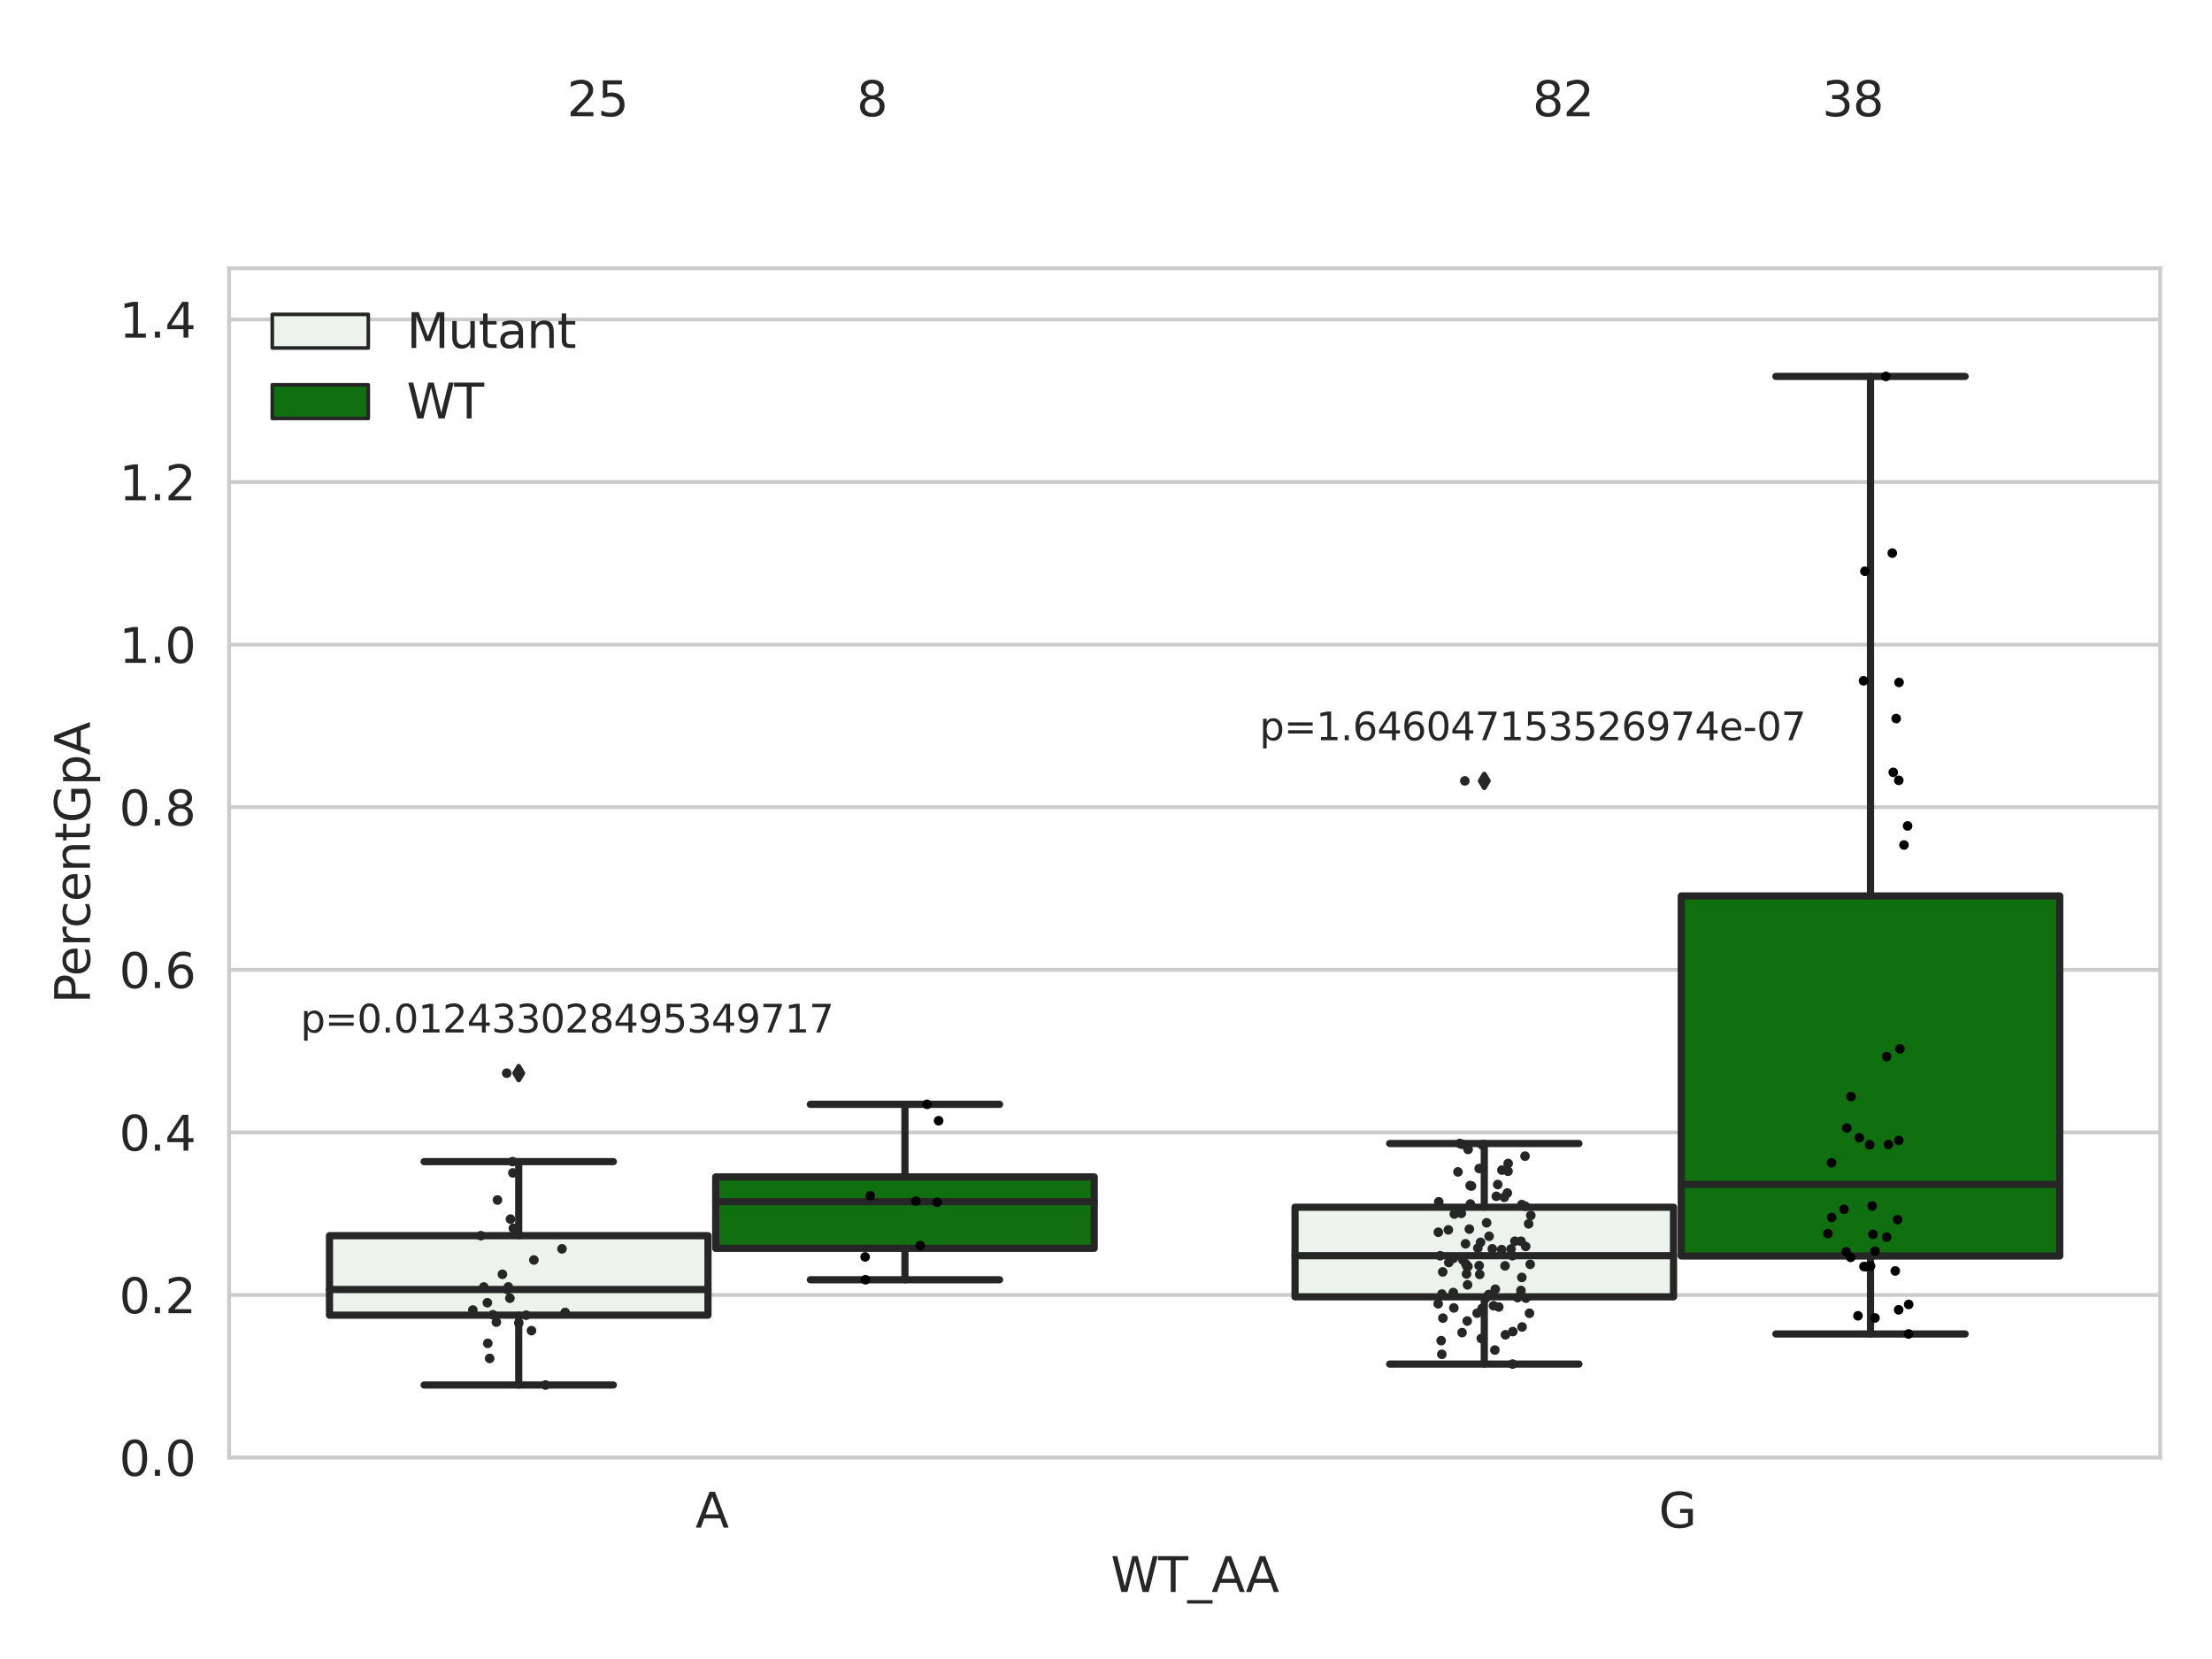 <?xml version="1.0" encoding="utf-8" standalone="no"?>
<!DOCTYPE svg PUBLIC "-//W3C//DTD SVG 1.1//EN"
  "http://www.w3.org/Graphics/SVG/1.1/DTD/svg11.dtd">
<svg xmlns:xlink="http://www.w3.org/1999/xlink" width="460.8pt" height="345.6pt" viewBox="0 0 460.8 345.6" xmlns="http://www.w3.org/2000/svg" version="1.1">
 <defs>
  <style type="text/css">*{stroke-linejoin: round; stroke-linecap: butt}</style>
 </defs>
 <g id="figure_1">
  <g id="patch_1">
   <path d="M 0 345.6 
L 460.8 345.6 
L 460.8 0 
L 0 0 
z
" style="fill: #ffffff"/>
  </g>
  <g id="axes_1">
   <g id="patch_2">
    <path d="M 47.72 303.64 
L 450 303.64 
L 450 55.891 
L 47.72 55.891 
z
" style="fill: #ffffff"/>
   </g>
   <g id="matplotlib.axis_1">
    <g id="xtick_1">
     <g id="text_1">
      <!-- A -->
      <g style="fill: #262626" transform="translate(144.87 318.238)scale(0.1 -0.1)">
       <defs>
        <path id="DejaVuSans-41" d="M 2188 4044 
L 1331 1722 
L 3047 1722 
L 2188 4044 
z
M 1831 4666 
L 2547 4666 
L 4325 0 
L 3669 0 
L 3244 1197 
L 1141 1197 
L 716 0 
L 50 0 
L 1831 4666 
z
" transform="scale(0.016)"/>
       </defs>
       <use xlink:href="#DejaVuSans-41"/>
      </g>
     </g>
    </g>
    <g id="xtick_2">
     <g id="text_2">
      <!-- G -->
      <g style="fill: #262626" transform="translate(345.556 318.238)scale(0.1 -0.1)">
       <defs>
        <path id="DejaVuSans-47" d="M 3809 666 
L 3809 1919 
L 2778 1919 
L 2778 2438 
L 4434 2438 
L 4434 434 
Q 4069 175 3628 42 
Q 3188 -91 2688 -91 
Q 1594 -91 976 548 
Q 359 1188 359 2328 
Q 359 3472 976 4111 
Q 1594 4750 2688 4750 
Q 3144 4750 3555 4637 
Q 3966 4525 4313 4306 
L 4313 3634 
Q 3963 3931 3569 4081 
Q 3175 4231 2741 4231 
Q 1884 4231 1454 3753 
Q 1025 3275 1025 2328 
Q 1025 1384 1454 906 
Q 1884 428 2741 428 
Q 3075 428 3337 486 
Q 3600 544 3809 666 
z
" transform="scale(0.016)"/>
       </defs>
       <use xlink:href="#DejaVuSans-47"/>
      </g>
     </g>
    </g>
    <g id="text_3">
     <!-- WT_AA -->
     <g style="fill: #262626" transform="translate(231.384 331.638)scale(0.1 -0.1)">
      <defs>
       <path id="DejaVuSans-57" d="M 213 4666 
L 850 4666 
L 1831 722 
L 2809 4666 
L 3519 4666 
L 4500 722 
L 5478 4666 
L 6119 4666 
L 4947 0 
L 4153 0 
L 3169 4050 
L 2175 0 
L 1381 0 
L 213 4666 
z
" transform="scale(0.016)"/>
       <path id="DejaVuSans-54" d="M -19 4666 
L 3928 4666 
L 3928 4134 
L 2272 4134 
L 2272 0 
L 1638 0 
L 1638 4134 
L -19 4134 
L -19 4666 
z
" transform="scale(0.016)"/>
       <path id="DejaVuSans-5f" d="M 3263 -1063 
L 3263 -1509 
L -63 -1509 
L -63 -1063 
L 3263 -1063 
z
" transform="scale(0.016)"/>
      </defs>
      <use xlink:href="#DejaVuSans-57"/>
      <use xlink:href="#DejaVuSans-54" x="98.877"/>
      <use xlink:href="#DejaVuSans-5f" x="159.961"/>
      <use xlink:href="#DejaVuSans-41" x="209.961"/>
      <use xlink:href="#DejaVuSans-41" x="281.119"/>
     </g>
    </g>
   </g>
   <g id="matplotlib.axis_2">
    <g id="ytick_1">
     <g id="line2d_1">
      <path d="M 47.72 303.64 
L 450 303.64 
" clip-path="url(#pbf8d5ebbeb)" style="fill: none; stroke: #cccccc; stroke-width: 0.8; stroke-linecap: round"/>
     </g>
     <g id="text_4">
      <!-- 0.0 -->
      <g style="fill: #262626" transform="translate(24.817 307.439)scale(0.1 -0.1)">
       <defs>
        <path id="DejaVuSans-30" d="M 2034 4250 
Q 1547 4250 1301 3770 
Q 1056 3291 1056 2328 
Q 1056 1369 1301 889 
Q 1547 409 2034 409 
Q 2525 409 2770 889 
Q 3016 1369 3016 2328 
Q 3016 3291 2770 3770 
Q 2525 4250 2034 4250 
z
M 2034 4750 
Q 2819 4750 3233 4129 
Q 3647 3509 3647 2328 
Q 3647 1150 3233 529 
Q 2819 -91 2034 -91 
Q 1250 -91 836 529 
Q 422 1150 422 2328 
Q 422 3509 836 4129 
Q 1250 4750 2034 4750 
z
" transform="scale(0.016)"/>
        <path id="DejaVuSans-2e" d="M 684 794 
L 1344 794 
L 1344 0 
L 684 0 
L 684 794 
z
" transform="scale(0.016)"/>
       </defs>
       <use xlink:href="#DejaVuSans-30"/>
       <use xlink:href="#DejaVuSans-2e" x="63.623"/>
       <use xlink:href="#DejaVuSans-30" x="95.41"/>
      </g>
     </g>
    </g>
    <g id="ytick_2">
     <g id="line2d_2">
      <path d="M 47.72 269.769 
L 450 269.769 
" clip-path="url(#pbf8d5ebbeb)" style="fill: none; stroke: #cccccc; stroke-width: 0.8; stroke-linecap: round"/>
     </g>
     <g id="text_5">
      <!-- 0.2 -->
      <g style="fill: #262626" transform="translate(24.817 273.568)scale(0.1 -0.1)">
       <defs>
        <path id="DejaVuSans-32" d="M 1228 531 
L 3431 531 
L 3431 0 
L 469 0 
L 469 531 
Q 828 903 1448 1529 
Q 2069 2156 2228 2338 
Q 2531 2678 2651 2914 
Q 2772 3150 2772 3378 
Q 2772 3750 2511 3984 
Q 2250 4219 1831 4219 
Q 1534 4219 1204 4116 
Q 875 4013 500 3803 
L 500 4441 
Q 881 4594 1212 4672 
Q 1544 4750 1819 4750 
Q 2544 4750 2975 4387 
Q 3406 4025 3406 3419 
Q 3406 3131 3298 2873 
Q 3191 2616 2906 2266 
Q 2828 2175 2409 1742 
Q 1991 1309 1228 531 
z
" transform="scale(0.016)"/>
       </defs>
       <use xlink:href="#DejaVuSans-30"/>
       <use xlink:href="#DejaVuSans-2e" x="63.623"/>
       <use xlink:href="#DejaVuSans-32" x="95.41"/>
      </g>
     </g>
    </g>
    <g id="ytick_3">
     <g id="line2d_3">
      <path d="M 47.72 235.898 
L 450 235.898 
" clip-path="url(#pbf8d5ebbeb)" style="fill: none; stroke: #cccccc; stroke-width: 0.8; stroke-linecap: round"/>
     </g>
     <g id="text_6">
      <!-- 0.4 -->
      <g style="fill: #262626" transform="translate(24.817 239.697)scale(0.1 -0.1)">
       <defs>
        <path id="DejaVuSans-34" d="M 2419 4116 
L 825 1625 
L 2419 1625 
L 2419 4116 
z
M 2253 4666 
L 3047 4666 
L 3047 1625 
L 3713 1625 
L 3713 1100 
L 3047 1100 
L 3047 0 
L 2419 0 
L 2419 1100 
L 313 1100 
L 313 1709 
L 2253 4666 
z
" transform="scale(0.016)"/>
       </defs>
       <use xlink:href="#DejaVuSans-30"/>
       <use xlink:href="#DejaVuSans-2e" x="63.623"/>
       <use xlink:href="#DejaVuSans-34" x="95.41"/>
      </g>
     </g>
    </g>
    <g id="ytick_4">
     <g id="line2d_4">
      <path d="M 47.72 202.027 
L 450 202.027 
" clip-path="url(#pbf8d5ebbeb)" style="fill: none; stroke: #cccccc; stroke-width: 0.8; stroke-linecap: round"/>
     </g>
     <g id="text_7">
      <!-- 0.6 -->
      <g style="fill: #262626" transform="translate(24.817 205.826)scale(0.1 -0.1)">
       <defs>
        <path id="DejaVuSans-36" d="M 2113 2584 
Q 1688 2584 1439 2293 
Q 1191 2003 1191 1497 
Q 1191 994 1439 701 
Q 1688 409 2113 409 
Q 2538 409 2786 701 
Q 3034 994 3034 1497 
Q 3034 2003 2786 2293 
Q 2538 2584 2113 2584 
z
M 3366 4563 
L 3366 3988 
Q 3128 4100 2886 4159 
Q 2644 4219 2406 4219 
Q 1781 4219 1451 3797 
Q 1122 3375 1075 2522 
Q 1259 2794 1537 2939 
Q 1816 3084 2150 3084 
Q 2853 3084 3261 2657 
Q 3669 2231 3669 1497 
Q 3669 778 3244 343 
Q 2819 -91 2113 -91 
Q 1303 -91 875 529 
Q 447 1150 447 2328 
Q 447 3434 972 4092 
Q 1497 4750 2381 4750 
Q 2619 4750 2861 4703 
Q 3103 4656 3366 4563 
z
" transform="scale(0.016)"/>
       </defs>
       <use xlink:href="#DejaVuSans-30"/>
       <use xlink:href="#DejaVuSans-2e" x="63.623"/>
       <use xlink:href="#DejaVuSans-36" x="95.41"/>
      </g>
     </g>
    </g>
    <g id="ytick_5">
     <g id="line2d_5">
      <path d="M 47.72 168.156 
L 450 168.156 
" clip-path="url(#pbf8d5ebbeb)" style="fill: none; stroke: #cccccc; stroke-width: 0.8; stroke-linecap: round"/>
     </g>
     <g id="text_8">
      <!-- 0.8 -->
      <g style="fill: #262626" transform="translate(24.817 171.955)scale(0.1 -0.1)">
       <defs>
        <path id="DejaVuSans-38" d="M 2034 2216 
Q 1584 2216 1326 1975 
Q 1069 1734 1069 1313 
Q 1069 891 1326 650 
Q 1584 409 2034 409 
Q 2484 409 2743 651 
Q 3003 894 3003 1313 
Q 3003 1734 2745 1975 
Q 2488 2216 2034 2216 
z
M 1403 2484 
Q 997 2584 770 2862 
Q 544 3141 544 3541 
Q 544 4100 942 4425 
Q 1341 4750 2034 4750 
Q 2731 4750 3128 4425 
Q 3525 4100 3525 3541 
Q 3525 3141 3298 2862 
Q 3072 2584 2669 2484 
Q 3125 2378 3379 2068 
Q 3634 1759 3634 1313 
Q 3634 634 3220 271 
Q 2806 -91 2034 -91 
Q 1263 -91 848 271 
Q 434 634 434 1313 
Q 434 1759 690 2068 
Q 947 2378 1403 2484 
z
M 1172 3481 
Q 1172 3119 1398 2916 
Q 1625 2713 2034 2713 
Q 2441 2713 2670 2916 
Q 2900 3119 2900 3481 
Q 2900 3844 2670 4047 
Q 2441 4250 2034 4250 
Q 1625 4250 1398 4047 
Q 1172 3844 1172 3481 
z
" transform="scale(0.016)"/>
       </defs>
       <use xlink:href="#DejaVuSans-30"/>
       <use xlink:href="#DejaVuSans-2e" x="63.623"/>
       <use xlink:href="#DejaVuSans-38" x="95.41"/>
      </g>
     </g>
    </g>
    <g id="ytick_6">
     <g id="line2d_6">
      <path d="M 47.72 134.285 
L 450 134.285 
" clip-path="url(#pbf8d5ebbeb)" style="fill: none; stroke: #cccccc; stroke-width: 0.8; stroke-linecap: round"/>
     </g>
     <g id="text_9">
      <!-- 1.0 -->
      <g style="fill: #262626" transform="translate(24.817 138.084)scale(0.1 -0.1)">
       <defs>
        <path id="DejaVuSans-31" d="M 794 531 
L 1825 531 
L 1825 4091 
L 703 3866 
L 703 4441 
L 1819 4666 
L 2450 4666 
L 2450 531 
L 3481 531 
L 3481 0 
L 794 0 
L 794 531 
z
" transform="scale(0.016)"/>
       </defs>
       <use xlink:href="#DejaVuSans-31"/>
       <use xlink:href="#DejaVuSans-2e" x="63.623"/>
       <use xlink:href="#DejaVuSans-30" x="95.41"/>
      </g>
     </g>
    </g>
    <g id="ytick_7">
     <g id="line2d_7">
      <path d="M 47.72 100.414 
L 450 100.414 
" clip-path="url(#pbf8d5ebbeb)" style="fill: none; stroke: #cccccc; stroke-width: 0.8; stroke-linecap: round"/>
     </g>
     <g id="text_10">
      <!-- 1.2 -->
      <g style="fill: #262626" transform="translate(24.817 104.213)scale(0.1 -0.1)">
       <use xlink:href="#DejaVuSans-31"/>
       <use xlink:href="#DejaVuSans-2e" x="63.623"/>
       <use xlink:href="#DejaVuSans-32" x="95.41"/>
      </g>
     </g>
    </g>
    <g id="ytick_8">
     <g id="line2d_8">
      <path d="M 47.72 66.543 
L 450 66.543 
" clip-path="url(#pbf8d5ebbeb)" style="fill: none; stroke: #cccccc; stroke-width: 0.8; stroke-linecap: round"/>
     </g>
     <g id="text_11">
      <!-- 1.4 -->
      <g style="fill: #262626" transform="translate(24.817 70.342)scale(0.1 -0.1)">
       <use xlink:href="#DejaVuSans-31"/>
       <use xlink:href="#DejaVuSans-2e" x="63.623"/>
       <use xlink:href="#DejaVuSans-34" x="95.41"/>
      </g>
     </g>
    </g>
    <g id="text_12">
     <!-- PercentGpA -->
     <g style="fill: #262626" transform="translate(18.737 209.042)rotate(-90)scale(0.1 -0.1)">
      <defs>
       <path id="DejaVuSans-50" d="M 1259 4147 
L 1259 2394 
L 2053 2394 
Q 2494 2394 2734 2622 
Q 2975 2850 2975 3272 
Q 2975 3691 2734 3919 
Q 2494 4147 2053 4147 
L 1259 4147 
z
M 628 4666 
L 2053 4666 
Q 2838 4666 3239 4311 
Q 3641 3956 3641 3272 
Q 3641 2581 3239 2228 
Q 2838 1875 2053 1875 
L 1259 1875 
L 1259 0 
L 628 0 
L 628 4666 
z
" transform="scale(0.016)"/>
       <path id="DejaVuSans-65" d="M 3597 1894 
L 3597 1613 
L 953 1613 
Q 991 1019 1311 708 
Q 1631 397 2203 397 
Q 2534 397 2845 478 
Q 3156 559 3463 722 
L 3463 178 
Q 3153 47 2828 -22 
Q 2503 -91 2169 -91 
Q 1331 -91 842 396 
Q 353 884 353 1716 
Q 353 2575 817 3079 
Q 1281 3584 2069 3584 
Q 2775 3584 3186 3129 
Q 3597 2675 3597 1894 
z
M 3022 2063 
Q 3016 2534 2758 2815 
Q 2500 3097 2075 3097 
Q 1594 3097 1305 2825 
Q 1016 2553 972 2059 
L 3022 2063 
z
" transform="scale(0.016)"/>
       <path id="DejaVuSans-72" d="M 2631 2963 
Q 2534 3019 2420 3045 
Q 2306 3072 2169 3072 
Q 1681 3072 1420 2755 
Q 1159 2438 1159 1844 
L 1159 0 
L 581 0 
L 581 3500 
L 1159 3500 
L 1159 2956 
Q 1341 3275 1631 3429 
Q 1922 3584 2338 3584 
Q 2397 3584 2469 3576 
Q 2541 3569 2628 3553 
L 2631 2963 
z
" transform="scale(0.016)"/>
       <path id="DejaVuSans-63" d="M 3122 3366 
L 3122 2828 
Q 2878 2963 2633 3030 
Q 2388 3097 2138 3097 
Q 1578 3097 1268 2742 
Q 959 2388 959 1747 
Q 959 1106 1268 751 
Q 1578 397 2138 397 
Q 2388 397 2633 464 
Q 2878 531 3122 666 
L 3122 134 
Q 2881 22 2623 -34 
Q 2366 -91 2075 -91 
Q 1284 -91 818 406 
Q 353 903 353 1747 
Q 353 2603 823 3093 
Q 1294 3584 2113 3584 
Q 2378 3584 2631 3529 
Q 2884 3475 3122 3366 
z
" transform="scale(0.016)"/>
       <path id="DejaVuSans-6e" d="M 3513 2113 
L 3513 0 
L 2938 0 
L 2938 2094 
Q 2938 2591 2744 2837 
Q 2550 3084 2163 3084 
Q 1697 3084 1428 2787 
Q 1159 2491 1159 1978 
L 1159 0 
L 581 0 
L 581 3500 
L 1159 3500 
L 1159 2956 
Q 1366 3272 1645 3428 
Q 1925 3584 2291 3584 
Q 2894 3584 3203 3211 
Q 3513 2838 3513 2113 
z
" transform="scale(0.016)"/>
       <path id="DejaVuSans-74" d="M 1172 4494 
L 1172 3500 
L 2356 3500 
L 2356 3053 
L 1172 3053 
L 1172 1153 
Q 1172 725 1289 603 
Q 1406 481 1766 481 
L 2356 481 
L 2356 0 
L 1766 0 
Q 1100 0 847 248 
Q 594 497 594 1153 
L 594 3053 
L 172 3053 
L 172 3500 
L 594 3500 
L 594 4494 
L 1172 4494 
z
" transform="scale(0.016)"/>
       <path id="DejaVuSans-70" d="M 1159 525 
L 1159 -1331 
L 581 -1331 
L 581 3500 
L 1159 3500 
L 1159 2969 
Q 1341 3281 1617 3432 
Q 1894 3584 2278 3584 
Q 2916 3584 3314 3078 
Q 3713 2572 3713 1747 
Q 3713 922 3314 415 
Q 2916 -91 2278 -91 
Q 1894 -91 1617 61 
Q 1341 213 1159 525 
z
M 3116 1747 
Q 3116 2381 2855 2742 
Q 2594 3103 2138 3103 
Q 1681 3103 1420 2742 
Q 1159 2381 1159 1747 
Q 1159 1113 1420 752 
Q 1681 391 2138 391 
Q 2594 391 2855 752 
Q 3116 1113 3116 1747 
z
" transform="scale(0.016)"/>
      </defs>
      <use xlink:href="#DejaVuSans-50"/>
      <use xlink:href="#DejaVuSans-65" x="56.678"/>
      <use xlink:href="#DejaVuSans-72" x="118.201"/>
      <use xlink:href="#DejaVuSans-63" x="157.064"/>
      <use xlink:href="#DejaVuSans-65" x="212.045"/>
      <use xlink:href="#DejaVuSans-6e" x="273.568"/>
      <use xlink:href="#DejaVuSans-74" x="336.947"/>
      <use xlink:href="#DejaVuSans-47" x="376.156"/>
      <use xlink:href="#DejaVuSans-70" x="453.646"/>
      <use xlink:href="#DejaVuSans-41" x="517.123"/>
     </g>
    </g>
   </g>
   <g id="patch_3">
    <path d="M 68.639 273.976 
L 147.485 273.976 
L 147.485 257.415 
L 68.639 257.415 
L 68.639 273.976 
z
" clip-path="url(#pbf8d5ebbeb)" style="fill: #ecf2ec; stroke: #262626; stroke-width: 1.5; stroke-linejoin: miter"/>
   </g>
   <g id="patch_4">
    <path d="M 149.095 260.049 
L 227.941 260.049 
L 227.941 245.173 
L 149.095 245.173 
L 149.095 260.049 
z
" clip-path="url(#pbf8d5ebbeb)" style="fill: #107010; stroke: #262626; stroke-width: 1.5; stroke-linejoin: miter"/>
   </g>
   <g id="patch_5">
    <path d="M 269.779 270.153 
L 348.625 270.153 
L 348.625 251.481 
L 269.779 251.481 
L 269.779 270.153 
z
" clip-path="url(#pbf8d5ebbeb)" style="fill: #ecf2ec; stroke: #262626; stroke-width: 1.5; stroke-linejoin: miter"/>
   </g>
   <g id="patch_6">
    <path d="M 350.235 261.644 
L 429.081 261.644 
L 429.081 186.642 
L 350.235 186.642 
L 350.235 261.644 
z
" clip-path="url(#pbf8d5ebbeb)" style="fill: #107010; stroke: #262626; stroke-width: 1.5; stroke-linejoin: miter"/>
   </g>
   <g id="patch_7">
    <path d="M 148.29 303.64 
L 148.29 303.64 
L 148.29 303.64 
L 148.29 303.64 
z
" clip-path="url(#pbf8d5ebbeb)" style="fill: #ecf2ec; stroke: #262626; stroke-width: 0.75; stroke-linejoin: miter"/>
   </g>
   <g id="patch_8">
    <path d="M 148.29 303.64 
L 148.29 303.64 
L 148.29 303.64 
L 148.29 303.64 
z
" clip-path="url(#pbf8d5ebbeb)" style="fill: #107010; stroke: #262626; stroke-width: 0.75; stroke-linejoin: miter"/>
   </g>
   <g id="PathCollection_1"/>
   <g id="PathCollection_2"/>
   <g id="line2d_9">
    <path d="M 108.062 273.976 
L 108.062 288.522 
" clip-path="url(#pbf8d5ebbeb)" style="fill: none; stroke: #262626; stroke-width: 1.5; stroke-linecap: round"/>
   </g>
   <g id="line2d_10">
    <path d="M 108.062 257.415 
L 108.062 241.991 
" clip-path="url(#pbf8d5ebbeb)" style="fill: none; stroke: #262626; stroke-width: 1.5; stroke-linecap: round"/>
   </g>
   <g id="line2d_11">
    <path d="M 88.35 288.522 
L 127.774 288.522 
" clip-path="url(#pbf8d5ebbeb)" style="fill: none; stroke: #262626; stroke-width: 1.5; stroke-linecap: round"/>
   </g>
   <g id="line2d_12">
    <path d="M 88.35 241.991 
L 127.774 241.991 
" clip-path="url(#pbf8d5ebbeb)" style="fill: none; stroke: #262626; stroke-width: 1.5; stroke-linecap: round"/>
   </g>
   <g id="line2d_13">
    <defs>
     <path id="m18f6646472" d="M -0 1.414 
L 0.849 0 
L 0 -1.414 
L -0.849 -0 
z
" style="stroke: #262626; stroke-linejoin: miter"/>
    </defs>
    <g clip-path="url(#pbf8d5ebbeb)">
     <use xlink:href="#m18f6646472" x="108.062" y="223.559" style="fill: #262626; stroke: #262626; stroke-linejoin: miter"/>
    </g>
   </g>
   <g id="line2d_14">
    <path d="M 188.518 260.049 
L 188.518 266.596 
" clip-path="url(#pbf8d5ebbeb)" style="fill: none; stroke: #262626; stroke-width: 1.5; stroke-linecap: round"/>
   </g>
   <g id="line2d_15">
    <path d="M 188.518 245.173 
L 188.518 230.05 
" clip-path="url(#pbf8d5ebbeb)" style="fill: none; stroke: #262626; stroke-width: 1.5; stroke-linecap: round"/>
   </g>
   <g id="line2d_16">
    <path d="M 168.806 266.596 
L 208.23 266.596 
" clip-path="url(#pbf8d5ebbeb)" style="fill: none; stroke: #262626; stroke-width: 1.5; stroke-linecap: round"/>
   </g>
   <g id="line2d_17">
    <path d="M 168.806 230.05 
L 208.23 230.05 
" clip-path="url(#pbf8d5ebbeb)" style="fill: none; stroke: #262626; stroke-width: 1.5; stroke-linecap: round"/>
   </g>
   <g id="line2d_18"/>
   <g id="line2d_19">
    <path d="M 309.202 270.153 
L 309.202 284.16 
" clip-path="url(#pbf8d5ebbeb)" style="fill: none; stroke: #262626; stroke-width: 1.5; stroke-linecap: round"/>
   </g>
   <g id="line2d_20">
    <path d="M 309.202 251.481 
L 309.202 238.211 
" clip-path="url(#pbf8d5ebbeb)" style="fill: none; stroke: #262626; stroke-width: 1.5; stroke-linecap: round"/>
   </g>
   <g id="line2d_21">
    <path d="M 289.49 284.16 
L 328.914 284.16 
" clip-path="url(#pbf8d5ebbeb)" style="fill: none; stroke: #262626; stroke-width: 1.5; stroke-linecap: round"/>
   </g>
   <g id="line2d_22">
    <path d="M 289.49 238.211 
L 328.914 238.211 
" clip-path="url(#pbf8d5ebbeb)" style="fill: none; stroke: #262626; stroke-width: 1.5; stroke-linecap: round"/>
   </g>
   <g id="line2d_23">
    <g clip-path="url(#pbf8d5ebbeb)">
     <use xlink:href="#m18f6646472" x="309.202" y="162.674" style="fill: #262626; stroke: #262626; stroke-linejoin: miter"/>
    </g>
   </g>
   <g id="line2d_24">
    <path d="M 389.658 261.644 
L 389.658 277.888 
" clip-path="url(#pbf8d5ebbeb)" style="fill: none; stroke: #262626; stroke-width: 1.5; stroke-linecap: round"/>
   </g>
   <g id="line2d_25">
    <path d="M 389.658 186.642 
L 389.658 78.414 
" clip-path="url(#pbf8d5ebbeb)" style="fill: none; stroke: #262626; stroke-width: 1.5; stroke-linecap: round"/>
   </g>
   <g id="line2d_26">
    <path d="M 369.946 277.888 
L 409.37 277.888 
" clip-path="url(#pbf8d5ebbeb)" style="fill: none; stroke: #262626; stroke-width: 1.5; stroke-linecap: round"/>
   </g>
   <g id="line2d_27">
    <path d="M 369.946 78.414 
L 409.37 78.414 
" clip-path="url(#pbf8d5ebbeb)" style="fill: none; stroke: #262626; stroke-width: 1.5; stroke-linecap: round"/>
   </g>
   <g id="line2d_28"/>
   <g id="line2d_29">
    <path d="M 68.639 268.632 
L 147.485 268.632 
" clip-path="url(#pbf8d5ebbeb)" style="fill: none; stroke: #262626; stroke-width: 1.5; stroke-linecap: round"/>
   </g>
   <g id="line2d_30">
    <path d="M 149.095 250.336 
L 227.941 250.336 
" clip-path="url(#pbf8d5ebbeb)" style="fill: none; stroke: #262626; stroke-width: 1.5; stroke-linecap: round"/>
   </g>
   <g id="line2d_31">
    <path d="M 269.779 261.587 
L 348.625 261.587 
" clip-path="url(#pbf8d5ebbeb)" style="fill: none; stroke: #262626; stroke-width: 1.5; stroke-linecap: round"/>
   </g>
   <g id="line2d_32">
    <path d="M 350.235 246.729 
L 429.081 246.729 
" clip-path="url(#pbf8d5ebbeb)" style="fill: none; stroke: #262626; stroke-width: 1.5; stroke-linecap: round"/>
   </g>
   <g id="patch_9">
    <path d="M 47.72 303.64 
L 47.72 55.891 
" style="fill: none; stroke: #cccccc; stroke-width: 0.8; stroke-linejoin: miter; stroke-linecap: square"/>
   </g>
   <g id="patch_10">
    <path d="M 450 303.64 
L 450 55.891 
" style="fill: none; stroke: #cccccc; stroke-width: 0.8; stroke-linejoin: miter; stroke-linecap: square"/>
   </g>
   <g id="patch_11">
    <path d="M 47.72 303.64 
L 450 303.64 
" style="fill: none; stroke: #cccccc; stroke-width: 0.8; stroke-linejoin: miter; stroke-linecap: square"/>
   </g>
   <g id="patch_12">
    <path d="M 47.72 55.891 
L 450 55.891 
" style="fill: none; stroke: #cccccc; stroke-width: 0.8; stroke-linejoin: miter; stroke-linecap: square"/>
   </g>
   <g id="PathCollection_3">
    <defs>
     <path id="C0_0_188222cf11" d="M 0 1 
C 0.265 1 0.52 0.895 0.707 0.707 
C 0.895 0.52 1 0.265 1 -0 
C 1 -0.265 0.895 -0.52 0.707 -0.707 
C 0.52 -0.895 0.265 -1 0 -1 
C -0.265 -1 -0.52 -0.895 -0.707 -0.707 
C -0.895 -0.52 -1 -0.265 -1 0 
C -1 0.265 -0.895 0.52 -0.707 0.707 
C -0.52 0.895 -0.265 1 0 1 
z
"/>
    </defs>
    <g clip-path="url(#pbf8d5ebbeb)">
     <use xlink:href="#C0_0_188222cf11" x="100.789" y="268.105" style="fill: #262626"/>
    </g>
    <g clip-path="url(#pbf8d5ebbeb)">
     <use xlink:href="#C0_0_188222cf11" x="98.501" y="272.906" style="fill: #262626"/>
    </g>
    <g clip-path="url(#pbf8d5ebbeb)">
     <use xlink:href="#C0_0_188222cf11" x="117.73" y="273.409" style="fill: #262626"/>
    </g>
    <g clip-path="url(#pbf8d5ebbeb)">
     <use xlink:href="#C0_0_188222cf11" x="113.621" y="288.522" style="fill: #262626"/>
    </g>
    <g clip-path="url(#pbf8d5ebbeb)">
     <use xlink:href="#C0_0_188222cf11" x="105.896" y="268.078" style="fill: #262626"/>
    </g>
    <g clip-path="url(#pbf8d5ebbeb)">
     <use xlink:href="#C0_0_188222cf11" x="110.719" y="277.195" style="fill: #262626"/>
    </g>
    <g clip-path="url(#pbf8d5ebbeb)">
     <use xlink:href="#C0_0_188222cf11" x="108.075" y="275.598" style="fill: #262626"/>
    </g>
    <g clip-path="url(#pbf8d5ebbeb)">
     <use xlink:href="#C0_0_188222cf11" x="103.63" y="249.985" style="fill: #262626"/>
    </g>
    <g clip-path="url(#pbf8d5ebbeb)">
     <use xlink:href="#C0_0_188222cf11" x="102.686" y="273.89" style="fill: #262626"/>
    </g>
    <g clip-path="url(#pbf8d5ebbeb)">
     <use xlink:href="#C0_0_188222cf11" x="106.937" y="255.861" style="fill: #262626"/>
    </g>
    <g clip-path="url(#pbf8d5ebbeb)">
     <use xlink:href="#C0_0_188222cf11" x="106.344" y="253.963" style="fill: #262626"/>
    </g>
    <g clip-path="url(#pbf8d5ebbeb)">
     <use xlink:href="#C0_0_188222cf11" x="106.787" y="241.991" style="fill: #262626"/>
    </g>
    <g clip-path="url(#pbf8d5ebbeb)">
     <use xlink:href="#C0_0_188222cf11" x="117.074" y="260.161" style="fill: #262626"/>
    </g>
    <g clip-path="url(#pbf8d5ebbeb)">
     <use xlink:href="#C0_0_188222cf11" x="109.599" y="273.976" style="fill: #262626"/>
    </g>
    <g clip-path="url(#pbf8d5ebbeb)">
     <use xlink:href="#C0_0_188222cf11" x="105.56" y="223.559" style="fill: #262626"/>
    </g>
    <g clip-path="url(#pbf8d5ebbeb)">
     <use xlink:href="#C0_0_188222cf11" x="104.664" y="265.458" style="fill: #262626"/>
    </g>
    <g clip-path="url(#pbf8d5ebbeb)">
     <use xlink:href="#C0_0_188222cf11" x="106.842" y="244.338" style="fill: #262626"/>
    </g>
    <g clip-path="url(#pbf8d5ebbeb)">
     <use xlink:href="#C0_0_188222cf11" x="111.22" y="262.479" style="fill: #262626"/>
    </g>
    <g clip-path="url(#pbf8d5ebbeb)">
     <use xlink:href="#C0_0_188222cf11" x="102.004" y="282.981" style="fill: #262626"/>
    </g>
    <g clip-path="url(#pbf8d5ebbeb)">
     <use xlink:href="#C0_0_188222cf11" x="100.178" y="257.415" style="fill: #262626"/>
    </g>
    <g clip-path="url(#pbf8d5ebbeb)">
     <use xlink:href="#C0_0_188222cf11" x="106.225" y="270.44" style="fill: #262626"/>
    </g>
    <g clip-path="url(#pbf8d5ebbeb)">
     <use xlink:href="#C0_0_188222cf11" x="105.726" y="268.632" style="fill: #262626"/>
    </g>
    <g clip-path="url(#pbf8d5ebbeb)">
     <use xlink:href="#C0_0_188222cf11" x="101.615" y="279.842" style="fill: #262626"/>
    </g>
    <g clip-path="url(#pbf8d5ebbeb)">
     <use xlink:href="#C0_0_188222cf11" x="103.403" y="275.424" style="fill: #262626"/>
    </g>
    <g clip-path="url(#pbf8d5ebbeb)">
     <use xlink:href="#C0_0_188222cf11" x="101.522" y="271.385" style="fill: #262626"/>
    </g>
   </g>
   <g id="PathCollection_4">
    <defs>
     <path id="C1_0_059f822418" d="M 0 1 
C 0.265 1 0.52 0.895 0.707 0.707 
C 0.895 0.52 1 0.265 1 -0 
C 1 -0.265 0.895 -0.52 0.707 -0.707 
C 0.52 -0.895 0.265 -1 0 -1 
C -0.265 -1 -0.52 -0.895 -0.707 -0.707 
C -0.895 -0.52 -1 -0.265 -1 0 
C -1 0.265 -0.895 0.52 -0.707 0.707 
C -0.52 0.895 -0.265 1 0 1 
z
"/>
    </defs>
    <g clip-path="url(#pbf8d5ebbeb)">
     <use xlink:href="#C1_0_059f822418" x="180.29" y="266.596"/>
    </g>
    <g clip-path="url(#pbf8d5ebbeb)">
     <use xlink:href="#C1_0_059f822418" x="180.224" y="261.838"/>
    </g>
    <g clip-path="url(#pbf8d5ebbeb)">
     <use xlink:href="#C1_0_059f822418" x="193.133" y="230.05"/>
    </g>
    <g clip-path="url(#pbf8d5ebbeb)">
     <use xlink:href="#C1_0_059f822418" x="181.299" y="249.075"/>
    </g>
    <g clip-path="url(#pbf8d5ebbeb)">
     <use xlink:href="#C1_0_059f822418" x="195.217" y="250.452"/>
    </g>
    <g clip-path="url(#pbf8d5ebbeb)">
     <use xlink:href="#C1_0_059f822418" x="195.532" y="233.468"/>
    </g>
    <g clip-path="url(#pbf8d5ebbeb)">
     <use xlink:href="#C1_0_059f822418" x="191.693" y="259.452"/>
    </g>
    <g clip-path="url(#pbf8d5ebbeb)">
     <use xlink:href="#C1_0_059f822418" x="190.798" y="250.219"/>
    </g>
   </g>
   <g id="PathCollection_5">
    <defs>
     <path id="C2_0_fad65d2a08" d="M 0 1 
C 0.265 1 0.52 0.895 0.707 0.707 
C 0.895 0.52 1 0.265 1 -0 
C 1 -0.265 0.895 -0.52 0.707 -0.707 
C 0.52 -0.895 0.265 -1 0 -1 
C -0.265 -1 -0.52 -0.895 -0.707 -0.707 
C -0.895 -0.52 -1 -0.265 -1 0 
C -1 0.265 -0.895 0.52 -0.707 0.707 
C -0.52 0.895 -0.265 1 0 1 
z
"/>
    </defs>
    <g clip-path="url(#pbf8d5ebbeb)">
     <use xlink:href="#C2_0_fad65d2a08" x="316.86" y="258.573" style="fill: #262626"/>
    </g>
    <g clip-path="url(#pbf8d5ebbeb)">
     <use xlink:href="#C2_0_fad65d2a08" x="310.139" y="269.673" style="fill: #262626"/>
    </g>
    <g clip-path="url(#pbf8d5ebbeb)">
     <use xlink:href="#C2_0_fad65d2a08" x="311.13" y="272.007" style="fill: #262626"/>
    </g>
    <g clip-path="url(#pbf8d5ebbeb)">
     <use xlink:href="#C2_0_fad65d2a08" x="312.875" y="243.752" style="fill: #262626"/>
    </g>
    <g clip-path="url(#pbf8d5ebbeb)">
     <use xlink:href="#C2_0_fad65d2a08" x="306.254" y="246.979" style="fill: #262626"/>
    </g>
    <g clip-path="url(#pbf8d5ebbeb)">
     <use xlink:href="#C2_0_fad65d2a08" x="316.843" y="268.83" style="fill: #262626"/>
    </g>
    <g clip-path="url(#pbf8d5ebbeb)">
     <use xlink:href="#C2_0_fad65d2a08" x="308.142" y="243.422" style="fill: #262626"/>
    </g>
    <g clip-path="url(#pbf8d5ebbeb)">
     <use xlink:href="#C2_0_fad65d2a08" x="314.149" y="243.995" style="fill: #262626"/>
    </g>
    <g clip-path="url(#pbf8d5ebbeb)">
     <use xlink:href="#C2_0_fad65d2a08" x="313.369" y="249.425" style="fill: #262626"/>
    </g>
    <g clip-path="url(#pbf8d5ebbeb)">
     <use xlink:href="#C2_0_fad65d2a08" x="308.253" y="265.478" style="fill: #262626"/>
    </g>
    <g clip-path="url(#pbf8d5ebbeb)">
     <use xlink:href="#C2_0_fad65d2a08" x="302.861" y="272.462" style="fill: #262626"/>
    </g>
    <g clip-path="url(#pbf8d5ebbeb)">
     <use xlink:href="#C2_0_fad65d2a08" x="314.172" y="242.375" style="fill: #262626"/>
    </g>
    <g clip-path="url(#pbf8d5ebbeb)">
     <use xlink:href="#C2_0_fad65d2a08" x="315.065" y="261.579" style="fill: #262626"/>
    </g>
    <g clip-path="url(#pbf8d5ebbeb)">
     <use xlink:href="#C2_0_fad65d2a08" x="317.692" y="240.845" style="fill: #262626"/>
    </g>
    <g clip-path="url(#pbf8d5ebbeb)">
     <use xlink:href="#C2_0_fad65d2a08" x="302.961" y="252.91" style="fill: #262626"/>
    </g>
    <g clip-path="url(#pbf8d5ebbeb)">
     <use xlink:href="#C2_0_fad65d2a08" x="308.13" y="263.654" style="fill: #262626"/>
    </g>
    <g clip-path="url(#pbf8d5ebbeb)">
     <use xlink:href="#C2_0_fad65d2a08" x="308.76" y="238.482" style="fill: #262626"/>
    </g>
    <g clip-path="url(#pbf8d5ebbeb)">
     <use xlink:href="#C2_0_fad65d2a08" x="318.766" y="263.381" style="fill: #262626"/>
    </g>
    <g clip-path="url(#pbf8d5ebbeb)">
     <use xlink:href="#C2_0_fad65d2a08" x="305.649" y="275.194" style="fill: #262626"/>
    </g>
    <g clip-path="url(#pbf8d5ebbeb)">
     <use xlink:href="#C2_0_fad65d2a08" x="305.385" y="263.343" style="fill: #262626"/>
    </g>
    <g clip-path="url(#pbf8d5ebbeb)">
     <use xlink:href="#C2_0_fad65d2a08" x="299.631" y="256.699" style="fill: #262626"/>
    </g>
    <g clip-path="url(#pbf8d5ebbeb)">
     <use xlink:href="#C2_0_fad65d2a08" x="310.873" y="260.153" style="fill: #262626"/>
    </g>
    <g clip-path="url(#pbf8d5ebbeb)">
     <use xlink:href="#C2_0_fad65d2a08" x="299.601" y="271.601" style="fill: #262626"/>
    </g>
    <g clip-path="url(#pbf8d5ebbeb)">
     <use xlink:href="#C2_0_fad65d2a08" x="310.208" y="257.536" style="fill: #262626"/>
    </g>
    <g clip-path="url(#pbf8d5ebbeb)">
     <use xlink:href="#C2_0_fad65d2a08" x="317.025" y="266.111" style="fill: #262626"/>
    </g>
    <g clip-path="url(#pbf8d5ebbeb)">
     <use xlink:href="#C2_0_fad65d2a08" x="305.292" y="259.103" style="fill: #262626"/>
    </g>
    <g clip-path="url(#pbf8d5ebbeb)">
     <use xlink:href="#C2_0_fad65d2a08" x="300.582" y="274.587" style="fill: #262626"/>
    </g>
    <g clip-path="url(#pbf8d5ebbeb)">
     <use xlink:href="#C2_0_fad65d2a08" x="300.546" y="264.963" style="fill: #262626"/>
    </g>
    <g clip-path="url(#pbf8d5ebbeb)">
     <use xlink:href="#C2_0_fad65d2a08" x="313.524" y="263.703" style="fill: #262626"/>
    </g>
    <g clip-path="url(#pbf8d5ebbeb)">
     <use xlink:href="#C2_0_fad65d2a08" x="301.808" y="263.01" style="fill: #262626"/>
    </g>
    <g clip-path="url(#pbf8d5ebbeb)">
     <use xlink:href="#C2_0_fad65d2a08" x="305.718" y="267.651" style="fill: #262626"/>
    </g>
    <g clip-path="url(#pbf8d5ebbeb)">
     <use xlink:href="#C2_0_fad65d2a08" x="304.012" y="252.037" style="fill: #262626"/>
    </g>
    <g clip-path="url(#pbf8d5ebbeb)">
     <use xlink:href="#C2_0_fad65d2a08" x="312.006" y="246.761" style="fill: #262626"/>
    </g>
    <g clip-path="url(#pbf8d5ebbeb)">
     <use xlink:href="#C2_0_fad65d2a08" x="300.358" y="282.127" style="fill: #262626"/>
    </g>
    <g clip-path="url(#pbf8d5ebbeb)">
     <use xlink:href="#C2_0_fad65d2a08" x="304.425" y="252.758" style="fill: #262626"/>
    </g>
    <g clip-path="url(#pbf8d5ebbeb)">
     <use xlink:href="#C2_0_fad65d2a08" x="306.315" y="250.814" style="fill: #262626"/>
    </g>
    <g clip-path="url(#pbf8d5ebbeb)">
     <use xlink:href="#C2_0_fad65d2a08" x="317.023" y="250.942" style="fill: #262626"/>
    </g>
    <g clip-path="url(#pbf8d5ebbeb)">
     <use xlink:href="#C2_0_fad65d2a08" x="315.102" y="284.16" style="fill: #262626"/>
    </g>
    <g clip-path="url(#pbf8d5ebbeb)">
     <use xlink:href="#C2_0_fad65d2a08" x="309.689" y="254.729" style="fill: #262626"/>
    </g>
    <g clip-path="url(#pbf8d5ebbeb)">
     <use xlink:href="#C2_0_fad65d2a08" x="306.092" y="256.044" style="fill: #262626"/>
    </g>
    <g clip-path="url(#pbf8d5ebbeb)">
     <use xlink:href="#C2_0_fad65d2a08" x="304.575" y="277.604" style="fill: #262626"/>
    </g>
    <g clip-path="url(#pbf8d5ebbeb)">
     <use xlink:href="#C2_0_fad65d2a08" x="302.75" y="269.254" style="fill: #262626"/>
    </g>
    <g clip-path="url(#pbf8d5ebbeb)">
     <use xlink:href="#C2_0_fad65d2a08" x="305.837" y="239.446" style="fill: #262626"/>
    </g>
    <g clip-path="url(#pbf8d5ebbeb)">
     <use xlink:href="#C2_0_fad65d2a08" x="309.426" y="270.513" style="fill: #262626"/>
    </g>
    <g clip-path="url(#pbf8d5ebbeb)">
     <use xlink:href="#C2_0_fad65d2a08" x="318.89" y="253.191" style="fill: #262626"/>
    </g>
    <g clip-path="url(#pbf8d5ebbeb)">
     <use xlink:href="#C2_0_fad65d2a08" x="306.539" y="247.073" style="fill: #262626"/>
    </g>
    <g clip-path="url(#pbf8d5ebbeb)">
     <use xlink:href="#C2_0_fad65d2a08" x="308.578" y="278.828" style="fill: #262626"/>
    </g>
    <g clip-path="url(#pbf8d5ebbeb)">
     <use xlink:href="#C2_0_fad65d2a08" x="311.406" y="281.239" style="fill: #262626"/>
    </g>
    <g clip-path="url(#pbf8d5ebbeb)">
     <use xlink:href="#C2_0_fad65d2a08" x="303.722" y="244.127" style="fill: #262626"/>
    </g>
    <g clip-path="url(#pbf8d5ebbeb)">
     <use xlink:href="#C2_0_fad65d2a08" x="315.149" y="277.392" style="fill: #262626"/>
    </g>
    <g clip-path="url(#pbf8d5ebbeb)">
     <use xlink:href="#C2_0_fad65d2a08" x="318.614" y="273.576" style="fill: #262626"/>
    </g>
    <g clip-path="url(#pbf8d5ebbeb)">
     <use xlink:href="#C2_0_fad65d2a08" x="313.612" y="278.058" style="fill: #262626"/>
    </g>
    <g clip-path="url(#pbf8d5ebbeb)">
     <use xlink:href="#C2_0_fad65d2a08" x="316.136" y="270.313" style="fill: #262626"/>
    </g>
    <g clip-path="url(#pbf8d5ebbeb)">
     <use xlink:href="#C2_0_fad65d2a08" x="304.101" y="238.211" style="fill: #262626"/>
    </g>
    <g clip-path="url(#pbf8d5ebbeb)">
     <use xlink:href="#C2_0_fad65d2a08" x="314.005" y="248.53" style="fill: #262626"/>
    </g>
    <g clip-path="url(#pbf8d5ebbeb)">
     <use xlink:href="#C2_0_fad65d2a08" x="318.443" y="254.948" style="fill: #262626"/>
    </g>
    <g clip-path="url(#pbf8d5ebbeb)">
     <use xlink:href="#C2_0_fad65d2a08" x="304.749" y="262.487" style="fill: #262626"/>
    </g>
    <g clip-path="url(#pbf8d5ebbeb)">
     <use xlink:href="#C2_0_fad65d2a08" x="302.761" y="262.139" style="fill: #262626"/>
    </g>
    <g clip-path="url(#pbf8d5ebbeb)">
     <use xlink:href="#C2_0_fad65d2a08" x="304.608" y="238.377" style="fill: #262626"/>
    </g>
    <g clip-path="url(#pbf8d5ebbeb)">
     <use xlink:href="#C2_0_fad65d2a08" x="307.718" y="273.559" style="fill: #262626"/>
    </g>
    <g clip-path="url(#pbf8d5ebbeb)">
     <use xlink:href="#C2_0_fad65d2a08" x="300.223" y="279.282" style="fill: #262626"/>
    </g>
    <g clip-path="url(#pbf8d5ebbeb)">
     <use xlink:href="#C2_0_fad65d2a08" x="317.867" y="270.429" style="fill: #262626"/>
    </g>
    <g clip-path="url(#pbf8d5ebbeb)">
     <use xlink:href="#C2_0_fad65d2a08" x="317.077" y="276.43" style="fill: #262626"/>
    </g>
    <g clip-path="url(#pbf8d5ebbeb)">
     <use xlink:href="#C2_0_fad65d2a08" x="305.15" y="162.674" style="fill: #262626"/>
    </g>
    <g clip-path="url(#pbf8d5ebbeb)">
     <use xlink:href="#C2_0_fad65d2a08" x="317.83" y="259.653" style="fill: #262626"/>
    </g>
    <g clip-path="url(#pbf8d5ebbeb)">
     <use xlink:href="#C2_0_fad65d2a08" x="300.005" y="261.594" style="fill: #262626"/>
    </g>
    <g clip-path="url(#pbf8d5ebbeb)">
     <use xlink:href="#C2_0_fad65d2a08" x="299.722" y="250.355" style="fill: #262626"/>
    </g>
    <g clip-path="url(#pbf8d5ebbeb)">
     <use xlink:href="#C2_0_fad65d2a08" x="308.765" y="272.565" style="fill: #262626"/>
    </g>
    <g clip-path="url(#pbf8d5ebbeb)">
     <use xlink:href="#C2_0_fad65d2a08" x="317.767" y="251.295" style="fill: #262626"/>
    </g>
    <g clip-path="url(#pbf8d5ebbeb)">
     <use xlink:href="#C2_0_fad65d2a08" x="312.815" y="260.313" style="fill: #262626"/>
    </g>
    <g clip-path="url(#pbf8d5ebbeb)">
     <use xlink:href="#C2_0_fad65d2a08" x="305.503" y="265.389" style="fill: #262626"/>
    </g>
    <g clip-path="url(#pbf8d5ebbeb)">
     <use xlink:href="#C2_0_fad65d2a08" x="311.712" y="249.214" style="fill: #262626"/>
    </g>
    <g clip-path="url(#pbf8d5ebbeb)">
     <use xlink:href="#C2_0_fad65d2a08" x="307.856" y="260.009" style="fill: #262626"/>
    </g>
    <g clip-path="url(#pbf8d5ebbeb)">
     <use xlink:href="#C2_0_fad65d2a08" x="305.796" y="263.816" style="fill: #262626"/>
    </g>
    <g clip-path="url(#pbf8d5ebbeb)">
     <use xlink:href="#C2_0_fad65d2a08" x="315.584" y="258.567" style="fill: #262626"/>
    </g>
    <g clip-path="url(#pbf8d5ebbeb)">
     <use xlink:href="#C2_0_fad65d2a08" x="308.427" y="258.798" style="fill: #262626"/>
    </g>
    <g clip-path="url(#pbf8d5ebbeb)">
     <use xlink:href="#C2_0_fad65d2a08" x="301.72" y="256.202" style="fill: #262626"/>
    </g>
    <g clip-path="url(#pbf8d5ebbeb)">
     <use xlink:href="#C2_0_fad65d2a08" x="312.225" y="272.271" style="fill: #262626"/>
    </g>
    <g clip-path="url(#pbf8d5ebbeb)">
     <use xlink:href="#C2_0_fad65d2a08" x="305.629" y="263.888" style="fill: #262626"/>
    </g>
    <g clip-path="url(#pbf8d5ebbeb)">
     <use xlink:href="#C2_0_fad65d2a08" x="311.497" y="268.57" style="fill: #262626"/>
    </g>
    <g clip-path="url(#pbf8d5ebbeb)">
     <use xlink:href="#C2_0_fad65d2a08" x="314.776" y="260.184" style="fill: #262626"/>
    </g>
    <g clip-path="url(#pbf8d5ebbeb)">
     <use xlink:href="#C2_0_fad65d2a08" x="300.378" y="269.573" style="fill: #262626"/>
    </g>
   </g>
   <g id="PathCollection_6">
    <defs>
     <path id="C3_0_1040adc954" d="M 0 1 
C 0.265 1 0.52 0.895 0.707 0.707 
C 0.895 0.52 1 0.265 1 -0 
C 1 -0.265 0.895 -0.52 0.707 -0.707 
C 0.52 -0.895 0.265 -1 0 -1 
C -0.265 -1 -0.52 -0.895 -0.707 -0.707 
C -0.895 -0.52 -1 -0.265 -1 0 
C -1 0.265 -0.895 0.52 -0.707 0.707 
C -0.52 0.895 -0.265 1 0 1 
z
"/>
    </defs>
    <g clip-path="url(#pbf8d5ebbeb)">
     <use xlink:href="#C3_0_1040adc954" x="393.006" y="220.108"/>
    </g>
    <g clip-path="url(#pbf8d5ebbeb)">
     <use xlink:href="#C3_0_1040adc954" x="390.609" y="260.637"/>
    </g>
    <g clip-path="url(#pbf8d5ebbeb)">
     <use xlink:href="#C3_0_1040adc954" x="385.606" y="228.439"/>
    </g>
    <g clip-path="url(#pbf8d5ebbeb)">
     <use xlink:href="#C3_0_1040adc954" x="392.853" y="78.414"/>
    </g>
    <g clip-path="url(#pbf8d5ebbeb)">
     <use xlink:href="#C3_0_1040adc954" x="387.335" y="237.005"/>
    </g>
    <g clip-path="url(#pbf8d5ebbeb)">
     <use xlink:href="#C3_0_1040adc954" x="397.388" y="172.057"/>
    </g>
    <g clip-path="url(#pbf8d5ebbeb)">
     <use xlink:href="#C3_0_1040adc954" x="381.54" y="242.23"/>
    </g>
    <g clip-path="url(#pbf8d5ebbeb)">
     <use xlink:href="#C3_0_1040adc954" x="397.601" y="277.888"/>
    </g>
    <g clip-path="url(#pbf8d5ebbeb)">
     <use xlink:href="#C3_0_1040adc954" x="395.549" y="237.578"/>
    </g>
    <g clip-path="url(#pbf8d5ebbeb)">
     <use xlink:href="#C3_0_1040adc954" x="380.788" y="256.964"/>
    </g>
    <g clip-path="url(#pbf8d5ebbeb)">
     <use xlink:href="#C3_0_1040adc954" x="389.992" y="251.228"/>
    </g>
    <g clip-path="url(#pbf8d5ebbeb)">
     <use xlink:href="#C3_0_1040adc954" x="393.376" y="238.427"/>
    </g>
    <g clip-path="url(#pbf8d5ebbeb)">
     <use xlink:href="#C3_0_1040adc954" x="390.596" y="274.551"/>
    </g>
    <g clip-path="url(#pbf8d5ebbeb)">
     <use xlink:href="#C3_0_1040adc954" x="393.029" y="257.71"/>
    </g>
    <g clip-path="url(#pbf8d5ebbeb)">
     <use xlink:href="#C3_0_1040adc954" x="388.213" y="141.822"/>
    </g>
    <g clip-path="url(#pbf8d5ebbeb)">
     <use xlink:href="#C3_0_1040adc954" x="394.198" y="115.22"/>
    </g>
    <g clip-path="url(#pbf8d5ebbeb)">
     <use xlink:href="#C3_0_1040adc954" x="395.605" y="142.159"/>
    </g>
    <g clip-path="url(#pbf8d5ebbeb)">
     <use xlink:href="#C3_0_1040adc954" x="395.011" y="149.686"/>
    </g>
    <g clip-path="url(#pbf8d5ebbeb)">
     <use xlink:href="#C3_0_1040adc954" x="387.046" y="274.099"/>
    </g>
    <g clip-path="url(#pbf8d5ebbeb)">
     <use xlink:href="#C3_0_1040adc954" x="390.175" y="257.124"/>
    </g>
    <g clip-path="url(#pbf8d5ebbeb)">
     <use xlink:href="#C3_0_1040adc954" x="394.818" y="264.762"/>
    </g>
    <g clip-path="url(#pbf8d5ebbeb)">
     <use xlink:href="#C3_0_1040adc954" x="396.634" y="176.024"/>
    </g>
    <g clip-path="url(#pbf8d5ebbeb)">
     <use xlink:href="#C3_0_1040adc954" x="381.581" y="253.609"/>
    </g>
    <g clip-path="url(#pbf8d5ebbeb)">
     <use xlink:href="#C3_0_1040adc954" x="389.489" y="238.476"/>
    </g>
    <g clip-path="url(#pbf8d5ebbeb)">
     <use xlink:href="#C3_0_1040adc954" x="395.778" y="218.498"/>
    </g>
    <g clip-path="url(#pbf8d5ebbeb)">
     <use xlink:href="#C3_0_1040adc954" x="384.718" y="234.994"/>
    </g>
    <g clip-path="url(#pbf8d5ebbeb)">
     <use xlink:href="#C3_0_1040adc954" x="397.613" y="271.739"/>
    </g>
    <g clip-path="url(#pbf8d5ebbeb)">
     <use xlink:href="#C3_0_1040adc954" x="384.592" y="260.774"/>
    </g>
    <g clip-path="url(#pbf8d5ebbeb)">
     <use xlink:href="#C3_0_1040adc954" x="385.535" y="261.934"/>
    </g>
    <g clip-path="url(#pbf8d5ebbeb)">
     <use xlink:href="#C3_0_1040adc954" x="395.548" y="162.559"/>
    </g>
    <g clip-path="url(#pbf8d5ebbeb)">
     <use xlink:href="#C3_0_1040adc954" x="395.524" y="272.862"/>
    </g>
    <g clip-path="url(#pbf8d5ebbeb)">
     <use xlink:href="#C3_0_1040adc954" x="395.314" y="254.067"/>
    </g>
    <g clip-path="url(#pbf8d5ebbeb)">
     <use xlink:href="#C3_0_1040adc954" x="388.597" y="263.879"/>
    </g>
    <g clip-path="url(#pbf8d5ebbeb)">
     <use xlink:href="#C3_0_1040adc954" x="388.296" y="263.839"/>
    </g>
    <g clip-path="url(#pbf8d5ebbeb)">
     <use xlink:href="#C3_0_1040adc954" x="389.673" y="263.748"/>
    </g>
    <g clip-path="url(#pbf8d5ebbeb)">
     <use xlink:href="#C3_0_1040adc954" x="388.496" y="119.006"/>
    </g>
    <g clip-path="url(#pbf8d5ebbeb)">
     <use xlink:href="#C3_0_1040adc954" x="384.143" y="251.916"/>
    </g>
    <g clip-path="url(#pbf8d5ebbeb)">
     <use xlink:href="#C3_0_1040adc954" x="394.398" y="160.893"/>
    </g>
   </g>
   <g id="text_13">
    <!-- 25 -->
    <g style="fill: #262626" transform="translate(118.119 24.204)scale(0.1 -0.1)">
     <defs>
      <path id="DejaVuSans-35" d="M 691 4666 
L 3169 4666 
L 3169 4134 
L 1269 4134 
L 1269 2991 
Q 1406 3038 1543 3061 
Q 1681 3084 1819 3084 
Q 2600 3084 3056 2656 
Q 3513 2228 3513 1497 
Q 3513 744 3044 326 
Q 2575 -91 1722 -91 
Q 1428 -91 1123 -41 
Q 819 9 494 109 
L 494 744 
Q 775 591 1075 516 
Q 1375 441 1709 441 
Q 2250 441 2565 725 
Q 2881 1009 2881 1497 
Q 2881 1984 2565 2268 
Q 2250 2553 1709 2553 
Q 1456 2553 1204 2497 
Q 953 2441 691 2322 
L 691 4666 
z
" transform="scale(0.016)"/>
     </defs>
     <use xlink:href="#DejaVuSans-32"/>
     <use xlink:href="#DejaVuSans-35" x="63.623"/>
    </g>
   </g>
   <g id="text_14">
    <!-- p=0.012433028495349717 -->
    <g style="fill: #262626" transform="translate(62.602 215.091)scale(0.08 -0.08)">
     <defs>
      <path id="DejaVuSans-3d" d="M 678 2906 
L 4684 2906 
L 4684 2381 
L 678 2381 
L 678 2906 
z
M 678 1631 
L 4684 1631 
L 4684 1100 
L 678 1100 
L 678 1631 
z
" transform="scale(0.016)"/>
      <path id="DejaVuSans-33" d="M 2597 2516 
Q 3050 2419 3304 2112 
Q 3559 1806 3559 1356 
Q 3559 666 3084 287 
Q 2609 -91 1734 -91 
Q 1441 -91 1130 -33 
Q 819 25 488 141 
L 488 750 
Q 750 597 1062 519 
Q 1375 441 1716 441 
Q 2309 441 2620 675 
Q 2931 909 2931 1356 
Q 2931 1769 2642 2001 
Q 2353 2234 1838 2234 
L 1294 2234 
L 1294 2753 
L 1863 2753 
Q 2328 2753 2575 2939 
Q 2822 3125 2822 3475 
Q 2822 3834 2567 4026 
Q 2313 4219 1838 4219 
Q 1578 4219 1281 4162 
Q 984 4106 628 3988 
L 628 4550 
Q 988 4650 1302 4700 
Q 1616 4750 1894 4750 
Q 2613 4750 3031 4423 
Q 3450 4097 3450 3541 
Q 3450 3153 3228 2886 
Q 3006 2619 2597 2516 
z
" transform="scale(0.016)"/>
      <path id="DejaVuSans-39" d="M 703 97 
L 703 672 
Q 941 559 1184 500 
Q 1428 441 1663 441 
Q 2288 441 2617 861 
Q 2947 1281 2994 2138 
Q 2813 1869 2534 1725 
Q 2256 1581 1919 1581 
Q 1219 1581 811 2004 
Q 403 2428 403 3163 
Q 403 3881 828 4315 
Q 1253 4750 1959 4750 
Q 2769 4750 3195 4129 
Q 3622 3509 3622 2328 
Q 3622 1225 3098 567 
Q 2575 -91 1691 -91 
Q 1453 -91 1209 -44 
Q 966 3 703 97 
z
M 1959 2075 
Q 2384 2075 2632 2365 
Q 2881 2656 2881 3163 
Q 2881 3666 2632 3958 
Q 2384 4250 1959 4250 
Q 1534 4250 1286 3958 
Q 1038 3666 1038 3163 
Q 1038 2656 1286 2365 
Q 1534 2075 1959 2075 
z
" transform="scale(0.016)"/>
      <path id="DejaVuSans-37" d="M 525 4666 
L 3525 4666 
L 3525 4397 
L 1831 0 
L 1172 0 
L 2766 4134 
L 525 4134 
L 525 4666 
z
" transform="scale(0.016)"/>
     </defs>
     <use xlink:href="#DejaVuSans-70"/>
     <use xlink:href="#DejaVuSans-3d" x="63.477"/>
     <use xlink:href="#DejaVuSans-30" x="147.266"/>
     <use xlink:href="#DejaVuSans-2e" x="210.889"/>
     <use xlink:href="#DejaVuSans-30" x="242.676"/>
     <use xlink:href="#DejaVuSans-31" x="306.299"/>
     <use xlink:href="#DejaVuSans-32" x="369.922"/>
     <use xlink:href="#DejaVuSans-34" x="433.545"/>
     <use xlink:href="#DejaVuSans-33" x="497.168"/>
     <use xlink:href="#DejaVuSans-33" x="560.791"/>
     <use xlink:href="#DejaVuSans-30" x="624.414"/>
     <use xlink:href="#DejaVuSans-32" x="688.037"/>
     <use xlink:href="#DejaVuSans-38" x="751.66"/>
     <use xlink:href="#DejaVuSans-34" x="815.283"/>
     <use xlink:href="#DejaVuSans-39" x="878.906"/>
     <use xlink:href="#DejaVuSans-35" x="942.529"/>
     <use xlink:href="#DejaVuSans-33" x="1006.152"/>
     <use xlink:href="#DejaVuSans-34" x="1069.775"/>
     <use xlink:href="#DejaVuSans-39" x="1133.398"/>
     <use xlink:href="#DejaVuSans-37" x="1197.021"/>
     <use xlink:href="#DejaVuSans-31" x="1260.645"/>
     <use xlink:href="#DejaVuSans-37" x="1324.268"/>
    </g>
   </g>
   <g id="text_15">
    <!-- 8 -->
    <g style="fill: #262626" transform="translate(178.461 24.204)scale(0.1 -0.1)">
     <use xlink:href="#DejaVuSans-38"/>
    </g>
   </g>
   <g id="text_16">
    <!-- 82 -->
    <g style="fill: #262626" transform="translate(319.259 24.204)scale(0.1 -0.1)">
     <use xlink:href="#DejaVuSans-38"/>
     <use xlink:href="#DejaVuSans-32" x="63.623"/>
    </g>
   </g>
   <g id="text_17">
    <!-- p=1.646047153526974e-07 -->
    <g style="fill: #262626" transform="translate(262.382 154.207)scale(0.08 -0.08)">
     <defs>
      <path id="DejaVuSans-2d" d="M 313 2009 
L 1997 2009 
L 1997 1497 
L 313 1497 
L 313 2009 
z
" transform="scale(0.016)"/>
     </defs>
     <use xlink:href="#DejaVuSans-70"/>
     <use xlink:href="#DejaVuSans-3d" x="63.477"/>
     <use xlink:href="#DejaVuSans-31" x="147.266"/>
     <use xlink:href="#DejaVuSans-2e" x="210.889"/>
     <use xlink:href="#DejaVuSans-36" x="242.676"/>
     <use xlink:href="#DejaVuSans-34" x="306.299"/>
     <use xlink:href="#DejaVuSans-36" x="369.922"/>
     <use xlink:href="#DejaVuSans-30" x="433.545"/>
     <use xlink:href="#DejaVuSans-34" x="497.168"/>
     <use xlink:href="#DejaVuSans-37" x="560.791"/>
     <use xlink:href="#DejaVuSans-31" x="624.414"/>
     <use xlink:href="#DejaVuSans-35" x="688.037"/>
     <use xlink:href="#DejaVuSans-33" x="751.66"/>
     <use xlink:href="#DejaVuSans-35" x="815.283"/>
     <use xlink:href="#DejaVuSans-32" x="878.906"/>
     <use xlink:href="#DejaVuSans-36" x="942.529"/>
     <use xlink:href="#DejaVuSans-39" x="1006.152"/>
     <use xlink:href="#DejaVuSans-37" x="1069.775"/>
     <use xlink:href="#DejaVuSans-34" x="1133.398"/>
     <use xlink:href="#DejaVuSans-65" x="1197.021"/>
     <use xlink:href="#DejaVuSans-2d" x="1258.545"/>
     <use xlink:href="#DejaVuSans-30" x="1294.629"/>
     <use xlink:href="#DejaVuSans-37" x="1358.252"/>
    </g>
   </g>
   <g id="text_18">
    <!-- 38 -->
    <g style="fill: #262626" transform="translate(379.601 24.204)scale(0.1 -0.1)">
     <use xlink:href="#DejaVuSans-33"/>
     <use xlink:href="#DejaVuSans-38" x="63.623"/>
    </g>
   </g>
   <g id="legend_1">
    <g id="patch_13">
     <path d="M 56.72 72.489 
L 76.72 72.489 
L 76.72 65.489 
L 56.72 65.489 
z
" style="fill: #ecf2ec; stroke: #262626; stroke-width: 0.75; stroke-linejoin: miter"/>
    </g>
    <g id="text_19">
     <!-- Mutant -->
     <g style="fill: #262626" transform="translate(84.72 72.489)scale(0.1 -0.1)">
      <defs>
       <path id="DejaVuSans-4d" d="M 628 4666 
L 1569 4666 
L 2759 1491 
L 3956 4666 
L 4897 4666 
L 4897 0 
L 4281 0 
L 4281 4097 
L 3078 897 
L 2444 897 
L 1241 4097 
L 1241 0 
L 628 0 
L 628 4666 
z
" transform="scale(0.016)"/>
       <path id="DejaVuSans-75" d="M 544 1381 
L 544 3500 
L 1119 3500 
L 1119 1403 
Q 1119 906 1312 657 
Q 1506 409 1894 409 
Q 2359 409 2629 706 
Q 2900 1003 2900 1516 
L 2900 3500 
L 3475 3500 
L 3475 0 
L 2900 0 
L 2900 538 
Q 2691 219 2414 64 
Q 2138 -91 1772 -91 
Q 1169 -91 856 284 
Q 544 659 544 1381 
z
M 1991 3584 
L 1991 3584 
z
" transform="scale(0.016)"/>
       <path id="DejaVuSans-61" d="M 2194 1759 
Q 1497 1759 1228 1600 
Q 959 1441 959 1056 
Q 959 750 1161 570 
Q 1363 391 1709 391 
Q 2188 391 2477 730 
Q 2766 1069 2766 1631 
L 2766 1759 
L 2194 1759 
z
M 3341 1997 
L 3341 0 
L 2766 0 
L 2766 531 
Q 2569 213 2275 61 
Q 1981 -91 1556 -91 
Q 1019 -91 701 211 
Q 384 513 384 1019 
Q 384 1609 779 1909 
Q 1175 2209 1959 2209 
L 2766 2209 
L 2766 2266 
Q 2766 2663 2505 2880 
Q 2244 3097 1772 3097 
Q 1472 3097 1187 3025 
Q 903 2953 641 2809 
L 641 3341 
Q 956 3463 1253 3523 
Q 1550 3584 1831 3584 
Q 2591 3584 2966 3190 
Q 3341 2797 3341 1997 
z
" transform="scale(0.016)"/>
      </defs>
      <use xlink:href="#DejaVuSans-4d"/>
      <use xlink:href="#DejaVuSans-75" x="86.279"/>
      <use xlink:href="#DejaVuSans-74" x="149.658"/>
      <use xlink:href="#DejaVuSans-61" x="188.867"/>
      <use xlink:href="#DejaVuSans-6e" x="250.146"/>
      <use xlink:href="#DejaVuSans-74" x="313.525"/>
     </g>
    </g>
    <g id="patch_14">
     <path d="M 56.72 87.167 
L 76.72 87.167 
L 76.72 80.167 
L 56.72 80.167 
z
" style="fill: #107010; stroke: #262626; stroke-width: 0.75; stroke-linejoin: miter"/>
    </g>
    <g id="text_20">
     <!-- WT -->
     <g style="fill: #262626" transform="translate(84.72 87.167)scale(0.1 -0.1)">
      <use xlink:href="#DejaVuSans-57"/>
      <use xlink:href="#DejaVuSans-54" x="98.877"/>
     </g>
    </g>
   </g>
  </g>
 </g>
 <defs>
  <clipPath id="pbf8d5ebbeb">
   <rect x="47.72" y="55.891" width="402.28" height="247.749"/>
  </clipPath>
 </defs>
</svg>
